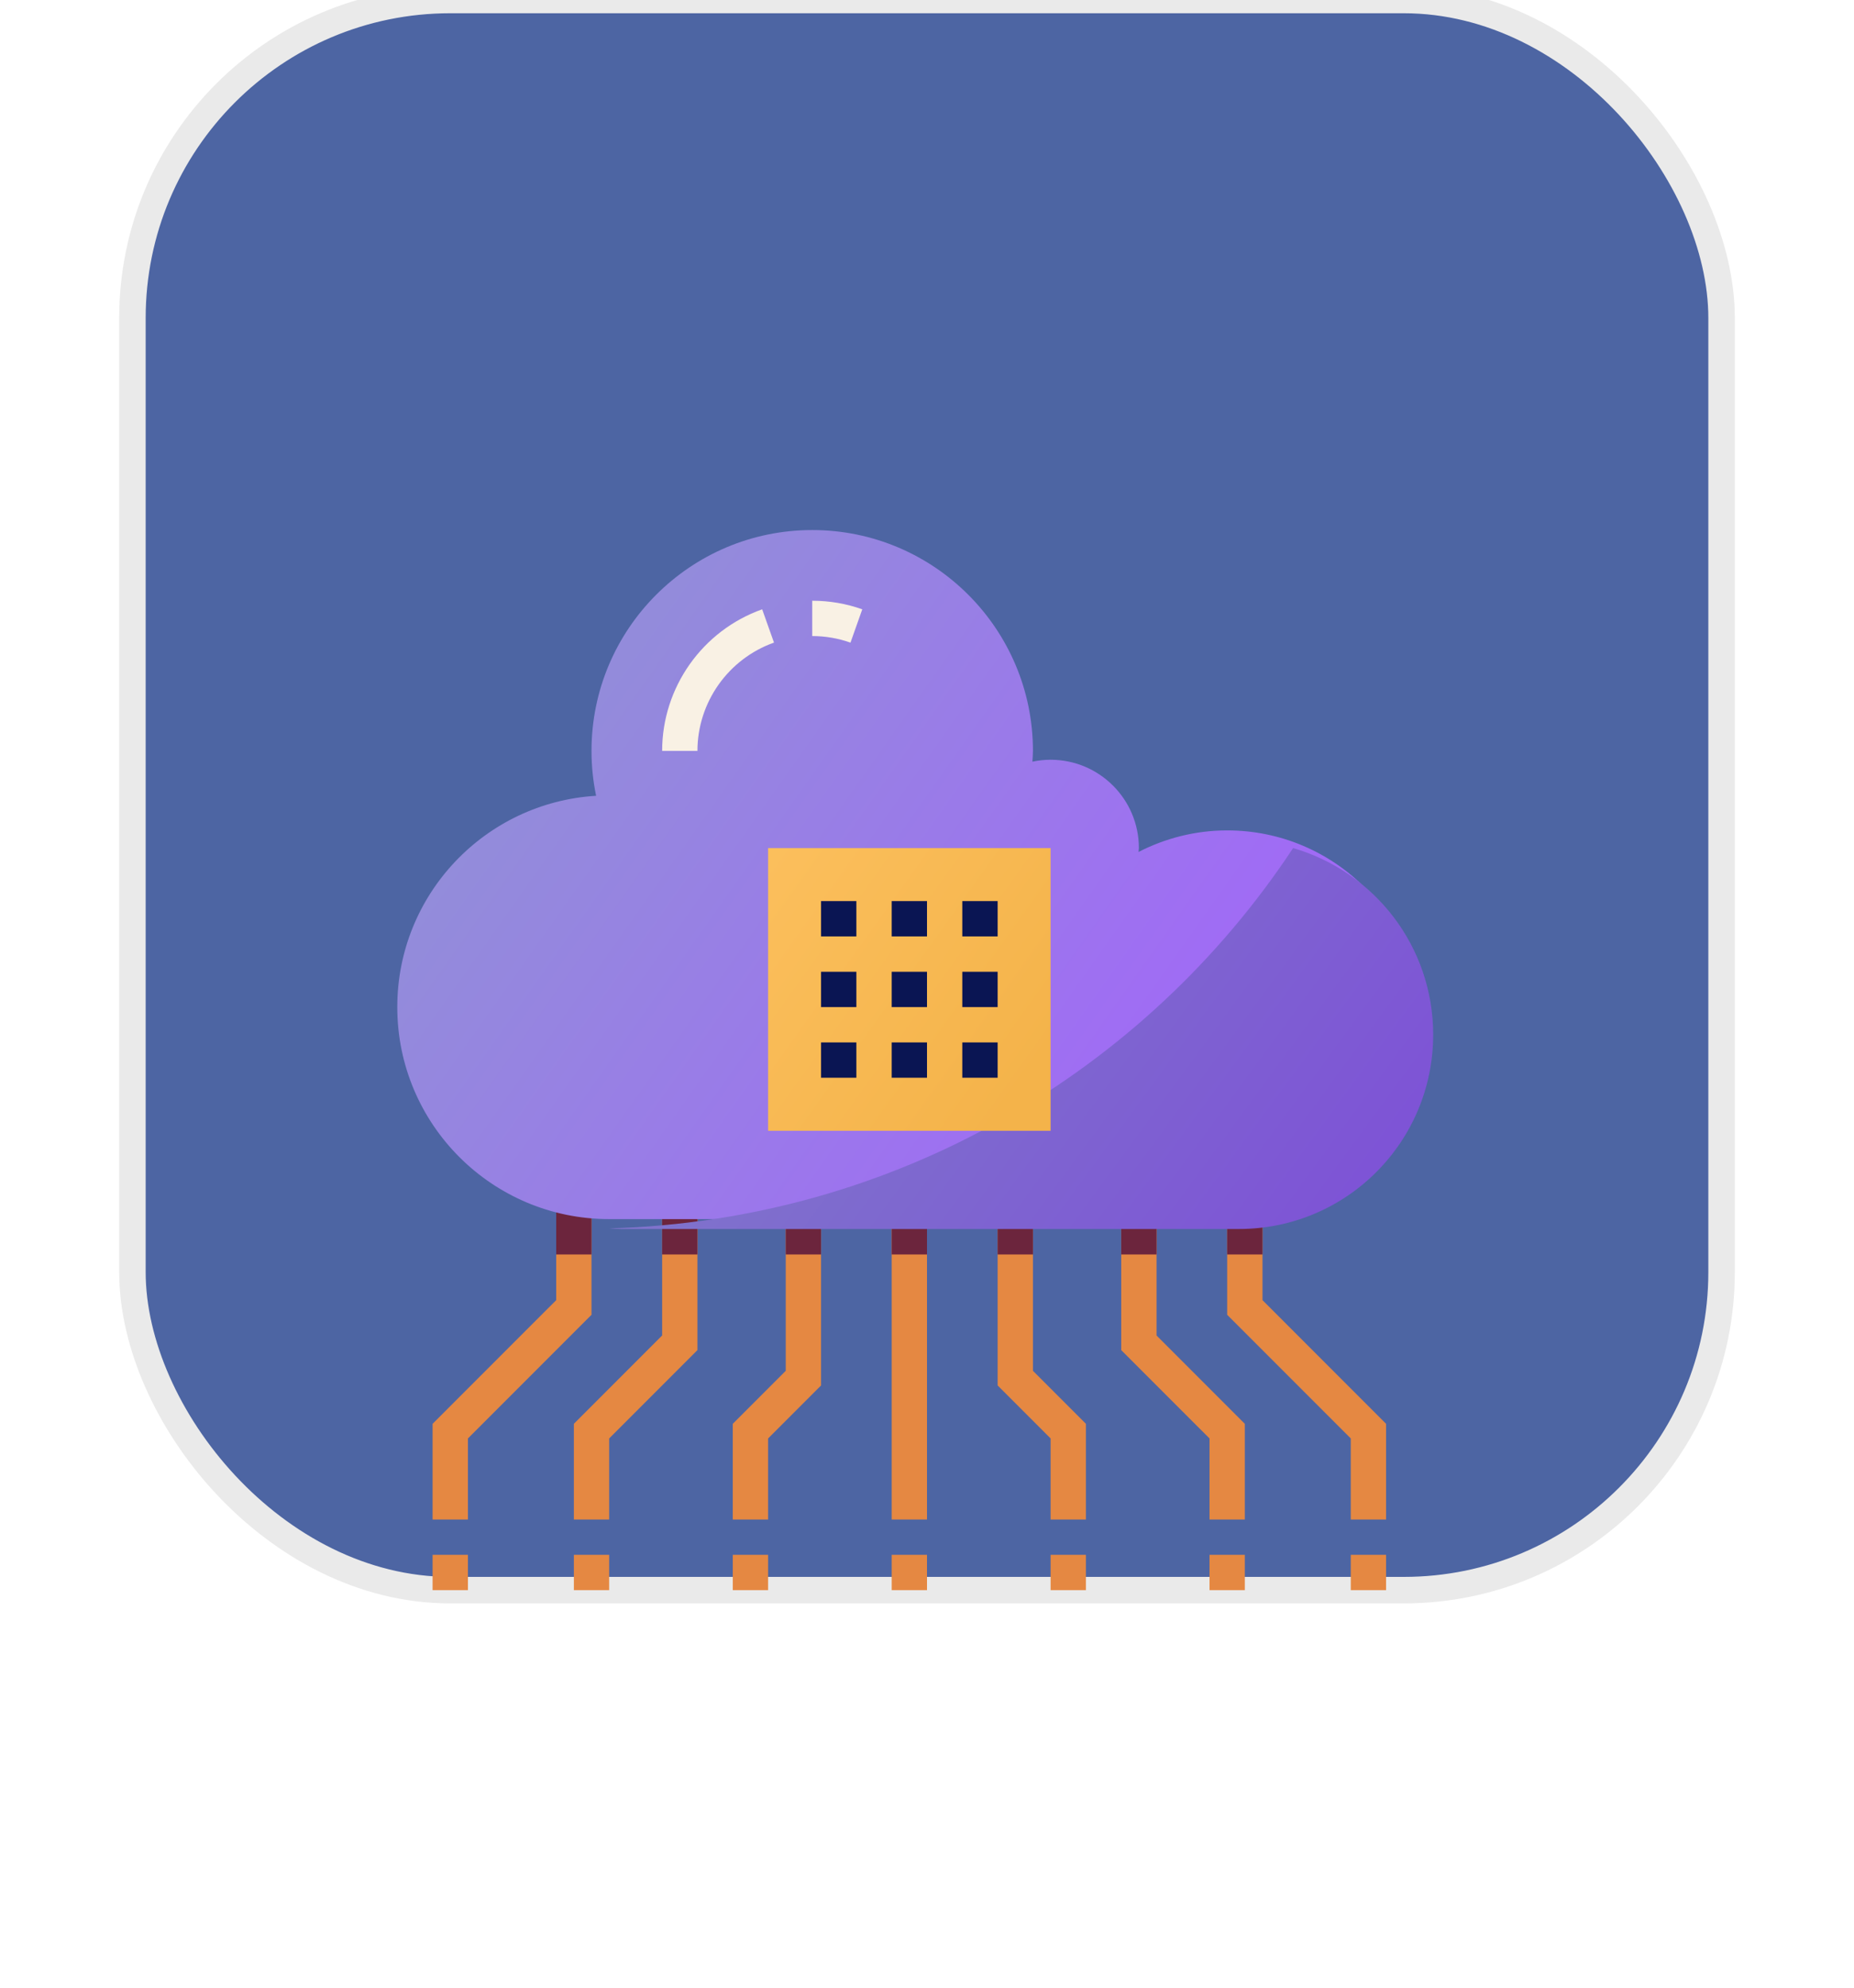<svg width="70" height="75" viewBox="0 0 70 75" fill="none" xmlns="http://www.w3.org/2000/svg">
<rect x="5" width="60" height="60" rx="12" fill="#4D65A3"/>
<rect x="5" width="60" height="60" rx="12" stroke="#EAEAEA"/>
<g filter="url(#filter0_d)">
<path opacity="1.5" d="M33.667 34.667H35V47.334H33.667V34.667Z" fill="#E58842"/>
<path opacity="1.5" d="M41 47.334H39.667V44.276L37.667 42.276V34.667H39V41.724L41 43.724V47.334Z" fill="#E58842"/>
<path opacity="1.5" d="M47 47.334H45.667V44.276L42.333 40.943V34.667H43.667V40.391L47 43.724V47.334Z" fill="#E58842"/>
<path opacity="1.5" d="M52.333 47.334H51V44.276L46.333 39.61V34.667H47.667V39.058L52.333 43.724V47.334Z" fill="#E58842"/>
<path opacity="1.5" d="M29 47.334H27.667V43.724L29.667 41.724V34.667H31V42.276L29 44.276V47.334Z" fill="#E58842"/>
<path opacity="1.5" d="M23 47.334H21.667V43.724L25 40.391V34.667H26.333V40.943L23 44.276V47.334Z" fill="#E58842"/>
<path opacity="1.5" d="M17.667 47.334H16.333V43.724L21 39.058V34.667H22.333V39.61L17.667 44.276V47.334Z" fill="#E58842"/>
<path d="M21 34.667H22.333V37.334H21V34.667Z" fill="#6C253D"/>
<path d="M25 34.667H26.333V37.334H25V34.667Z" fill="#6C253D"/>
<path d="M29.667 34.667H31V37.334H29.667V34.667Z" fill="#6C253D"/>
<path d="M33.667 34.667H35V37.334H33.667V34.667Z" fill="#6C253D"/>
<path d="M37.667 34.667H39V37.334H37.667V34.667Z" fill="#6C253D"/>
<path d="M42.333 34.667H43.667V37.334H42.333V34.667Z" fill="#6C253D"/>
<path d="M46.333 34.667H47.667V37.334H46.333V34.667Z" fill="#6C253D"/>
<path opacity="1.5" d="M51 48.667H52.333V50H51V48.667Z" fill="#E58842"/>
<path opacity="1.5" d="M45.667 48.667H47V50H45.667V48.667Z" fill="#E58842"/>
<path opacity="1.5" d="M39.667 48.667H41V50H39.667V48.667Z" fill="#E58842"/>
<path opacity="1.5" d="M16.333 48.667H17.667V50H16.333V48.667Z" fill="#E58842"/>
<path opacity="1.5" d="M21.667 48.667H23V50H21.667V48.667Z" fill="#E58842"/>
<path opacity="1.5" d="M27.667 48.667H29V50H27.667V48.667Z" fill="#E58842"/>
<path opacity="1.5" d="M33.667 48.667H35V50H33.667V48.667Z" fill="#E58842"/>
<path d="M46.333 21.333C50.387 21.333 53.667 24.613 53.667 28.667C53.667 32.72 50.387 36 46.333 36H23C18.58 36 15 32.42 15 28C15 23.747 18.32 20.28 22.507 20.027C22.393 19.48 22.333 18.913 22.333 18.333C22.333 13.733 26.067 10 30.667 10C35.267 10 39 13.733 39 18.333C39 18.473 38.987 18.607 38.98 18.74C39.2 18.693 39.433 18.667 39.667 18.667C41.507 18.667 43 20.16 43 22C43 22.053 42.987 22.1 42.987 22.147C43.987 21.633 45.127 21.333 46.333 21.333Z" fill="url(#paint0_linear)"/>
<path d="M23.444 36.373H46.777C50.831 36.373 54.111 33.093 54.111 29.039C54.111 25.697 51.878 22.885 48.823 22C43.252 30.43 33.799 36.055 23 36.35C23.147 36.359 23.294 36.373 23.444 36.373Z" fill="url(#paint1_linear)"/>
<path opacity="1.2" d="M29 22H39.667V32.667H29V22Z" fill="url(#paint2_linear)"/>
<path d="M32.111 14.248C31.648 14.084 31.162 14 30.667 14V12.667C31.315 12.667 31.95 12.776 32.556 12.991L32.111 14.248Z" fill="#F9F1E4"/>
<path d="M26.333 18.333H25C25 15.939 26.518 13.792 28.777 12.991L29.223 14.247C27.495 14.86 26.333 16.502 26.333 18.333Z" fill="#F9F1E4"/>
<path d="M31 24H32.333V25.333H31V24Z" fill="#0A1553"/>
<path d="M31 26.667H32.333V28H31V26.667Z" fill="#0A1553"/>
<path d="M31 29.333H32.333V30.666H31V29.333Z" fill="#0A1553"/>
<path d="M33.667 24H35V25.333H33.667V24Z" fill="#0A1553"/>
<path d="M33.667 26.667H35V28H33.667V26.667Z" fill="#0A1553"/>
<path d="M33.667 29.333H35V30.666H33.667V29.333Z" fill="#0A1553"/>
<path d="M36.333 24H37.667V25.333H36.333V24Z" fill="#0A1553"/>
<path d="M36.333 26.667H37.667V28H36.333V26.667Z" fill="#0A1553"/>
<path d="M36.333 29.333H37.667V30.666H36.333V29.333Z" fill="#0A1553"/>
</g>
<defs>
<filter id="filter0_d" x="0" y="5" width="69.111" height="70" filterUnits="userSpaceOnUse" color-interpolation-filters="sRGB">
<feFlood flood-opacity="0" result="BackgroundImageFix"/>
<feColorMatrix in="SourceAlpha" type="matrix" values="0 0 0 0 0 0 0 0 0 0 0 0 0 0 0 0 0 0 127 0"/>
<feOffset dy="10"/>
<feGaussianBlur stdDeviation="7.5"/>
<feColorMatrix type="matrix" values="0 0 0 0 0 0 0 0 0 0 0 0 0 0 0 0 0 0 0.2 0"/>
<feBlend mode="normal" in2="BackgroundImageFix" result="effect1_dropShadow"/>
<feBlend mode="normal" in="SourceGraphic" in2="effect1_dropShadow" result="shape"/>
</filter>
<linearGradient id="paint0_linear" x1="14.281" y1="14.095" x2="49.449" y2="38.945" gradientUnits="userSpaceOnUse">
<stop stop-color="#8F95D3"/>
<stop offset="1" stop-color="#A55FFF"/>
</linearGradient>
<linearGradient id="paint1_linear" x1="20.846" y1="17.848" x2="50.81" y2="39.828" gradientUnits="userSpaceOnUse">
<stop stop-color="#7F87C5"/>
<stop offset="1" stop-color="#7E50D7"/>
</linearGradient>
<linearGradient id="paint2_linear" x1="27.495" y1="22.437" x2="38.905" y2="30.607" gradientUnits="userSpaceOnUse">
<stop stop-color="#FCC05E"/>
<stop offset="1" stop-color="#F4B34A"/>
</linearGradient>
</defs>
</svg>
